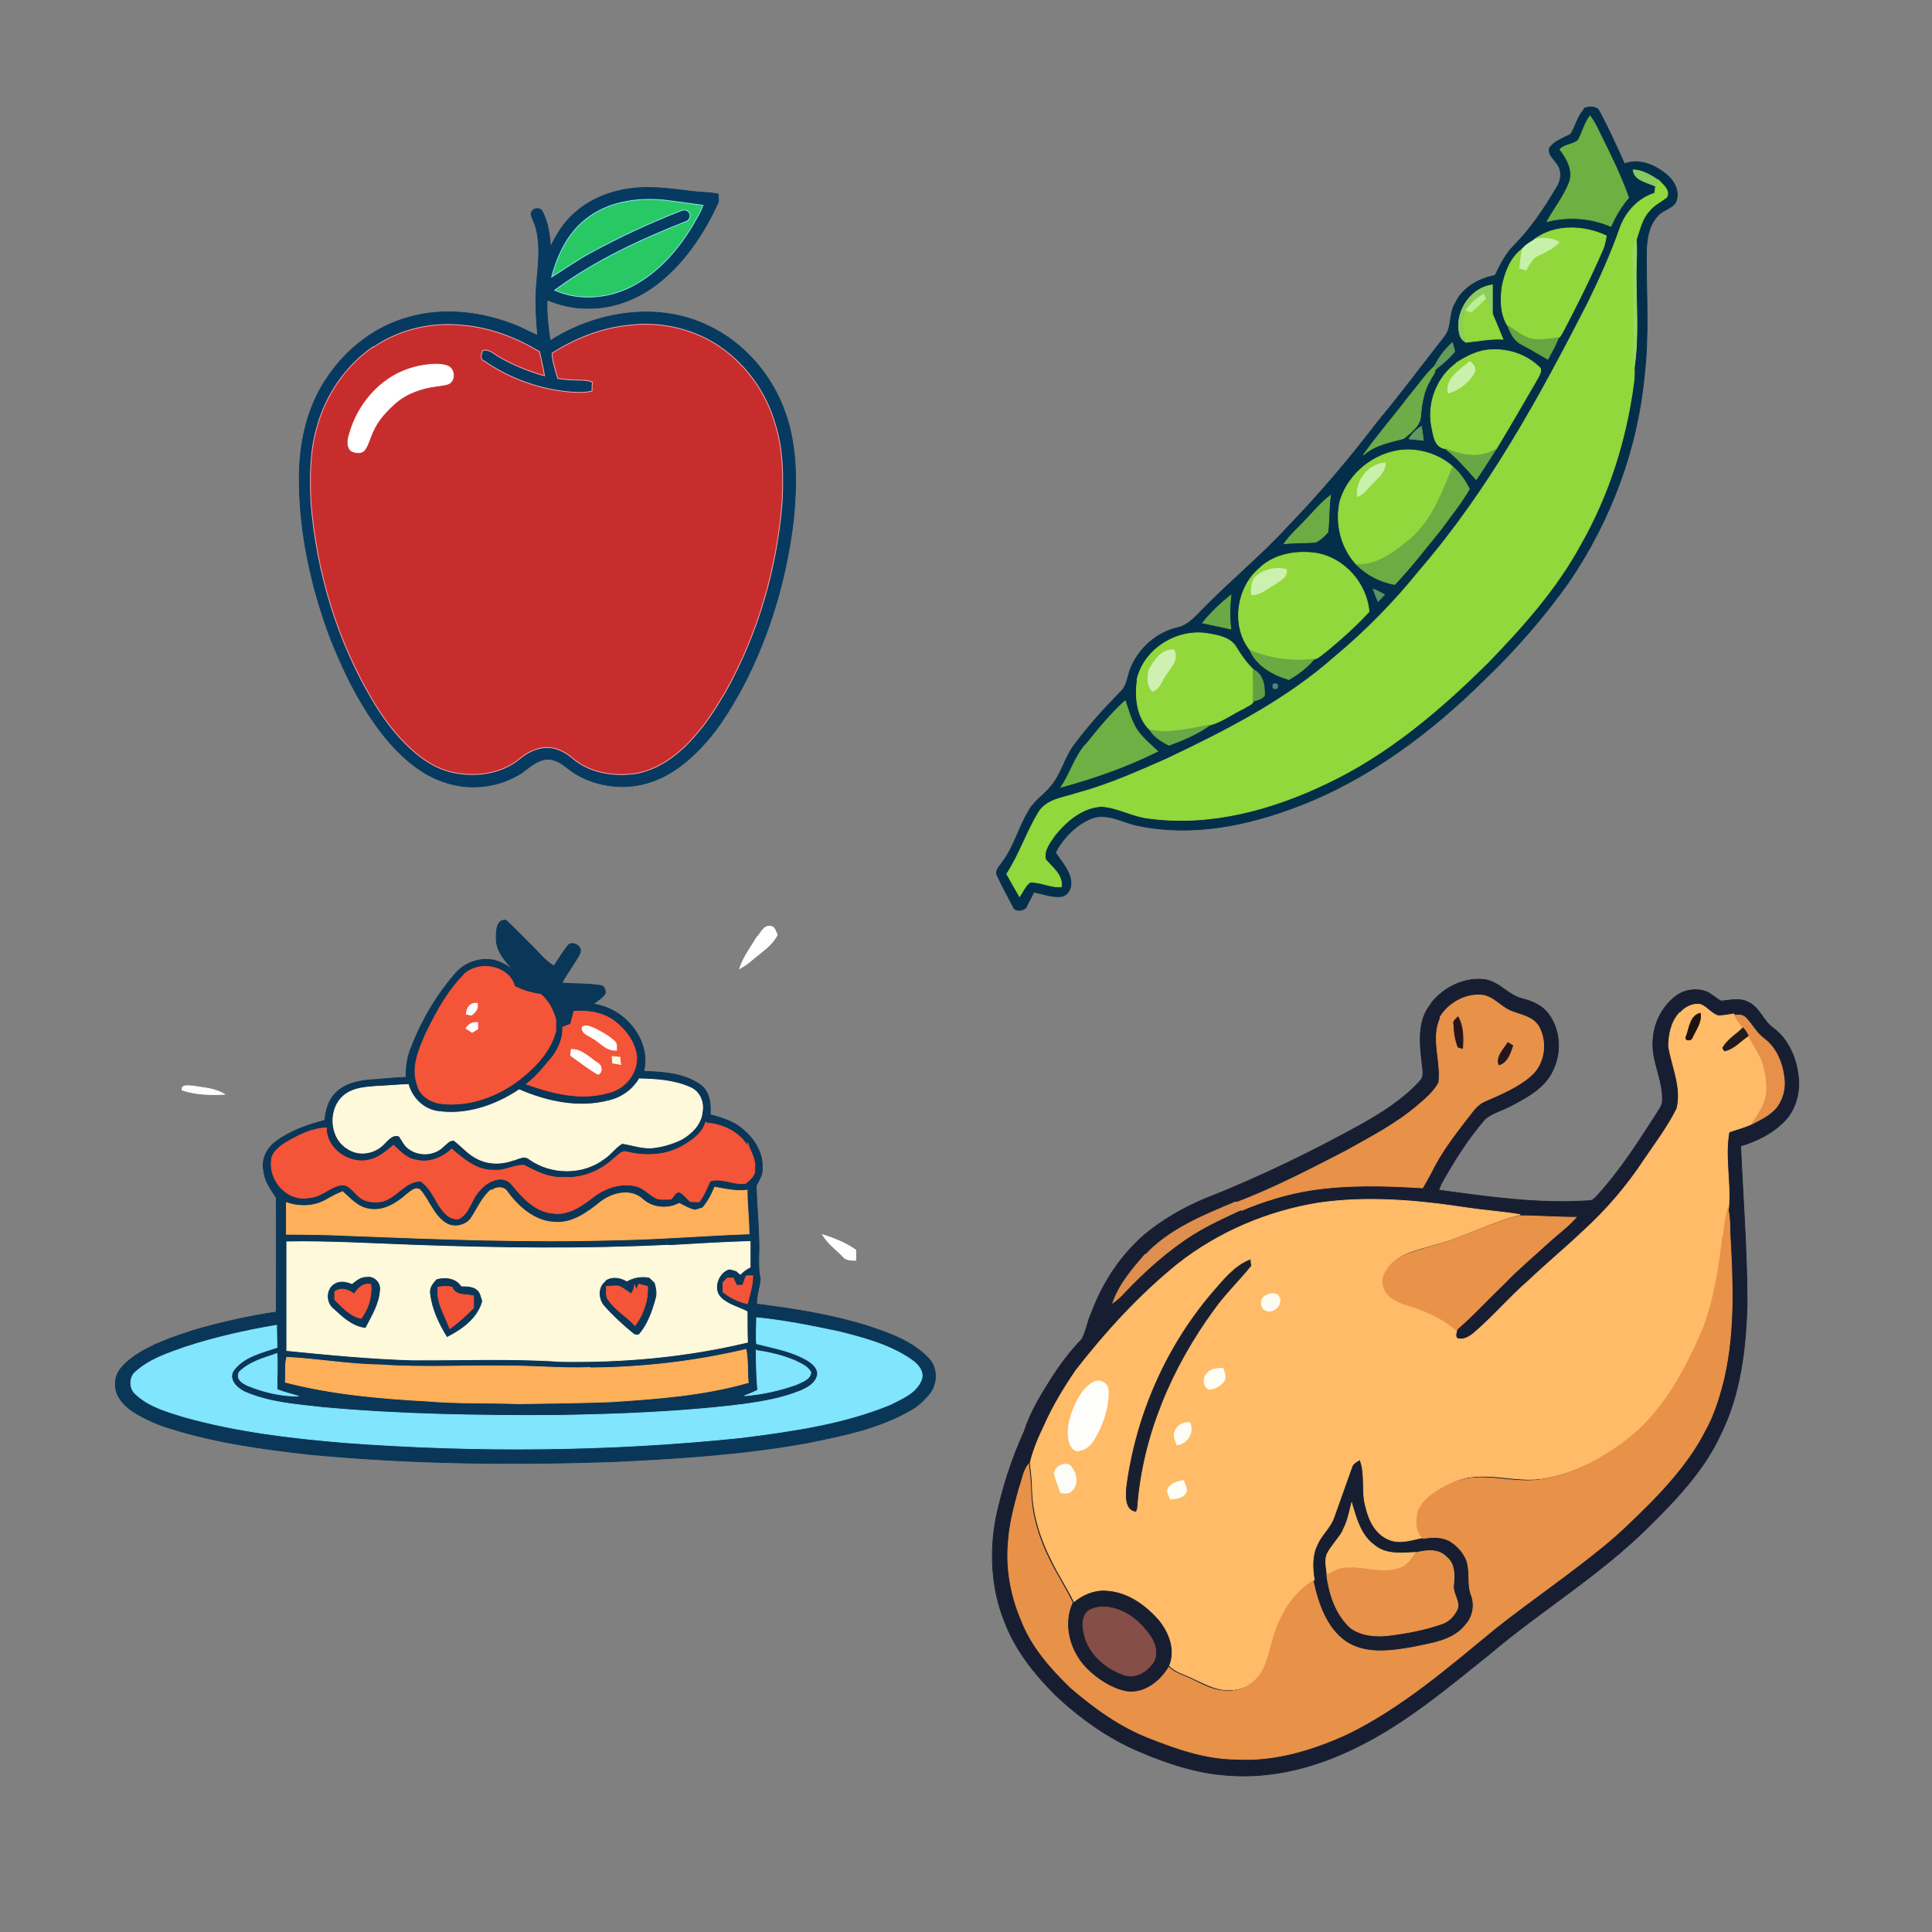<?xml version="1.0" encoding="UTF-8"?>
<svg id="Layer_1" xmlns="http://www.w3.org/2000/svg" version="1.1" viewBox="0 0 512 512">
  <rect x="0" y="0" width="512" height="512" fill="#808080" stroke="none"/>
  <!-- Generator: Adobe Illustrator 29.4.0, SVG Export Plug-In . SVG Version: 2.1.0 Build 152)  -->
  <defs>
    <style>
      .st0 {
        fill: #5b9366;
        stroke: #5b9366;
      }

      .st0, .st1, .st2, .st3, .st4, .st5, .st6, .st7, .st8, .st9, .st10, .st11, .st12, .st13, .st14, .st15, .st16, .st17, .st18, .st19, .st20, .st21, .st22, .st23, .st24, .st25, .st26, .st27, .st28, .st29, .st30, .st31, .st32, .st33, .st34, .st35, .st36, .st37, .st38, .st39, .st40, .st41, .st42, .st43, .st44, .st45, .st46, .st47, .st48, .st49, .st50, .st51, .st52, .st53, .st54, .st55, .st56, .st57 {
        stroke-width: .2px;
      }

      .st1 {
        fill: #261519;
        stroke: #261519;
      }

      .st2 {
        fill: #81e5fe;
        stroke: #81e5fe;
      }

      .st3 {
        fill: #68a846;
        stroke: #68a846;
      }

      .st4 {
        fill: #fef9db;
        stroke: #fef9db;
      }

      .st5 {
        fill: #99d860;
        stroke: #99d860;
      }

      .st6 {
        fill: #6eb044;
        stroke: #6eb044;
      }

      .st7 {
        fill: #6dac43;
        stroke: #6dac43;
      }

      .st8 {
        fill: #df8f4d;
        stroke: #df8f4d;
      }

      .st9 {
        fill: #6dac44;
        stroke: #6dac44;
      }

      .st10 {
        fill: #f45438;
        stroke: #f45438;
      }

      .st11 {
        fill: #92d83c;
        stroke: #92d83c;
      }

      .st12 {
        fill: #feaf5a;
        stroke: #feaf5a;
      }

      .st13 {
        fill: #ccf0ad;
        stroke: #ccf0ad;
      }

      .st14 {
        fill: #63a140;
        stroke: #63a140;
      }

      .st15 {
        fill: #c7f0ab;
        stroke: #c7f0ab;
      }

      .st16 {
        fill: #fff;
        stroke: #fff;
      }

      .st17 {
        fill: #6aaa41;
        stroke: #6aaa41;
      }

      .st18 {
        fill: #fefef3;
        stroke: #fefef3;
      }

      .st19 {
        fill: #fefefc;
        stroke: #fefefc;
      }

      .st20 {
        fill: #23171b;
        stroke: #23171b;
      }

      .st21 {
        fill: #c82d2d;
        stroke: #fdaeb3;
      }

      .st22 {
        fill: #62995c;
        stroke: #62995c;
      }

      .st23 {
        fill: #042f4a;
        stroke: #042f4a;
      }

      .st24 {
        fill: #e79149;
        stroke: #e79149;
      }

      .st25 {
        fill: #171e31;
        stroke: #171e31;
      }

      .st26 {
        fill: #fdba66;
        stroke: #fdba66;
      }

      .st27 {
        fill: #221a1d;
        stroke: #221a1d;
      }

      .st28 {
        fill: #063a60;
        stroke: #063a60;
      }

      .st29 {
        fill: #1c130c;
        stroke: #1c130c;
      }

      .st30 {
        fill: #28c865;
        stroke: #91e9fe;
      }

      .st31 {
        fill: #cef1b2;
        stroke: #cef1b2;
      }

      .st32 {
        fill: #0a3657;
        stroke: #0a3657;
      }

      .st33 {
        fill: #6ba947;
        stroke: #6ba947;
      }

      .st34 {
        fill: #6dac46;
        stroke: #6dac46;
      }

      .st35 {
        fill: #8ecc5d;
        stroke: #8ecc5d;
      }

      .st36 {
        fill: #629b5b;
        stroke: #629b5b;
      }

      .st37 {
        fill: #171e2f;
        stroke: #171e2f;
      }

      .st38 {
        fill: #e89249;
        stroke: #e89249;
      }

      .st39 {
        fill: #548278;
        stroke: #548278;
      }

      .st40 {
        fill: #92d73c;
        stroke: #92d73c;
      }

      .st41 {
        fill: #fdfcf2;
        stroke: #fdfcf2;
      }

      .st42 {
        fill: #e6904a;
        stroke: #e6904a;
      }

      .st43 {
        fill: #c9f1ad;
        stroke: #c9f1ad;
      }

      .st44 {
        fill: #fdfef6;
        stroke: #fdfef6;
      }

      .st45 {
        fill: #68a442;
        stroke: #68a442;
      }

      .st46 {
        fill: #68a844;
        stroke: #68a844;
      }

      .st47 {
        fill: #bbef93;
        stroke: #bbef93;
      }

      .st48 {
        fill: #92d73e;
        stroke: #92d73e;
      }

      .st49 {
        fill: #6fb043;
        stroke: #6fb043;
      }

      .st50 {
        fill: #fdfdf7;
        stroke: #fdfdf7;
      }

      .st51 {
        fill: #e9934a;
        stroke: #e9934a;
      }

      .st52 {
        fill: #caf1ac;
        stroke: #caf1ac;
      }

      .st53 {
        fill: #fefdf5;
        stroke: #fefdf5;
      }

      .st54 {
        fill: #181f2f;
        stroke: #181f2f;
      }

      .st55 {
        fill: #89cb60;
        stroke: #89cb60;
      }

      .st56 {
        fill: #854e47;
        stroke: #854e47;
      }

      .st57 {
        fill: #ffbb67;
        stroke: #ffbb67;
      }
    </style>
  </defs>
  <g>
    <path class="st28" d="M151.9,56.8c5.4-5.1,13.1-7.3,20.4-7.1,4.8,0,9.6,1,14.4,1.3,1.2,0,2.4.2,3.6.4,0,.8.3,1.6,0,2.3-3.4,7.5-8,14.5-14.1,19.9-5.7,5.1-13.2,8.4-20.9,8.1-3.6,0-7-.9-10.3-2.2-.2,3.6.3,7.2.8,10.8,8-5.1,17.5-7.9,27-7.6,5,.2,10,1.3,14.6,3.5,9.8,4.5,17.4,13.4,20.8,23.5,3.1,8.9,3,18.6,2.1,27.9-1.8,15.4-6.2,30.5-13.4,44.3-3.5,6.5-7.4,12.8-12.8,17.9-3.4,3.3-7.4,6.1-11.9,7.5-6.3,2.1-13.5,1.3-19.3-2-2.5-1.4-4.5-4-7.6-4.1-2.8,0-4.9,2.1-7,3.6-5.9,3.8-13.4,4.8-20.1,2.6-6-1.8-10.9-6-15-10.6-6.9-8.1-11.7-17.7-15.6-27.5-5-13.3-8.2-27.5-8.3-41.8-.1-9.8,2-19.9,7.8-28,5.1-7.4,12.7-13.2,21.5-15.5,9.3-2.6,19.4-1.3,28.3,2.3,1.9.8,3.7,1.8,5.6,2.6-.4-4-.6-8.1-.4-12.2.3-5.2,1.3-10.4.1-15.6-.2-1.4-1-2.7-1.4-4-.3-1,.7-2,1.8-1.8.8,0,1.1.7,1.4,1.3,1.3,2.7,1.7,5.8,1.9,8.8,1.6-3.3,3.5-6.4,6.2-8.8Z"/>
    <path class="st30" d="M156.3,57.3c5.9-4.1,13.4-5,20.4-4.2,3.2.4,6.4.9,9.6,1.3-.7,2-1.9,3.8-2.9,5.6-3.7,6.1-8.5,11.6-14.7,15.2-6.5,3.8-14.8,4.8-21.7,1.7,10.6-7.8,22.6-13.4,34.8-18.2,1.1-.4,1.5-2,.5-2.7-.6-.6-1.5-.3-2.2,0-8.2,3.2-16.1,6.9-23.8,11.1-3.5,1.9-6.7,4.2-10.1,6.3,1.6-6.2,4.7-12.4,10-16Z"/>
    <path class="st21" d="M99,92c6.8-4.7,15.4-6.7,23.6-5.8,7.3.6,14.2,3.3,20.4,7,.4,2.1,1,4.2,1.3,6.4-4.2-1.2-8.2-2.8-12-5-1.4-.8-2.7-2.2-4.4-1.7-.3.9-.8,2.2.3,2.7,7.2,5,15.9,8,24.7,8.4,1.4,0,2.7,0,4-.4,0-.8,0-1.6.1-2.3-1.4-.7-3-.5-4.6-.6-1.5,0-3.1-.2-4.6-.4-.6-2.2-1.4-4.4-1.5-6.7,6.1-3.9,13.1-6.7,20.4-7.4,7.8-1,16,.7,22.7,4.8,7.8,4.8,13.6,12.7,16.1,21.6,2,6.5,2.1,13.3,1.8,20-1.3,17.6-6.3,35-14.9,50.5-2.4,4-4.8,8-7.9,11.5-4.1,4.9-9.5,9.2-16,10.4-5.8.8-12.2-.1-16.8-4.1-1.9-1.6-4.2-2.8-6.7-2.8-2.7,0-5.3,1.3-7.3,3-4.8,4-11.7,4.9-17.7,3.6-4.6-1-8.5-3.7-11.8-6.9-3.5-3.3-6.4-7.2-8.9-11.3-9.8-16.1-15.4-34.7-16.9-53.4-.3-6.7-.3-13.4,1.6-19.9,2.3-8.5,7.6-16.3,14.9-21.3Z"/>
    <path class="st16" d="M112.3,96.8c2-.3,4.2-.5,6.1.1,2,.6,2.4,3.6.7,4.7-1,.5-2.1.5-3.2.7-4,.5-8,1.8-11.1,4.5-2.4,2.1-4.7,4.6-6,7.6-.7,1.5-1.1,3.2-2,4.6-.7,1.3-2.6,1.1-3.7.5-1.2-1-1-2.8-.6-4.1,1.8-6.8,6.3-12.9,12.5-16.2,2.3-1.2,4.7-2,7.3-2.4Z"/>
  </g>
  <g>
    <path class="st23" d="M419.8,28.7c1.3-.5,3.4-.7,4.1.9,2.4,4.5,4.5,9.1,6.6,13.8,3.9-1.5,8.1.3,11.2,2.9,1.8,1.5,3.2,3.9,2.7,6.3-.4,2.6-3.6,2.8-5.1,4.6-2.7,2.9-3,7.1-3,10.8,0,10.4.7,20.8-.5,31.2-1.8,19.7-8.9,38.7-20,55-6.5,9.2-14,17.8-22.1,25.6-14.4,14.3-31,26.8-50.1,34-13.1,5-27.5,7.9-41.5,5.1-4.3-.7-8.5-3.7-12.9-2-4.1,1.7-7.4,5.1-9.5,9,1.5,2.4,3.8,4.7,4.1,7.7.2,1.8-.8,3.8-2.7,4-2.4.2-4.8-.7-7.1-1.2-.7,1.4-1.4,2.7-2.1,4.1-.7.9-2.8,1.1-3.3,0-1.4-2.8-3-5.5-4.3-8.4-.7-1.4.6-2.5,1.3-3.6,3.1-4,4.3-9.1,6.9-13.4,1.4-2.8,4.2-4.4,6-6.7,2.9-3.4,3.7-7.9,6.5-11.4,3.6-4.8,7.7-9.3,11.9-13.6,1.9-1.7,1.9-4.5,2.9-6.7,2.2-5,6.7-9,12-10.3,3.3-.6,5.4-3.5,7.7-5.7,7.1-7.2,14.9-13.6,21.7-21,8.5-8.8,16.4-18.1,23.8-27.8,6.1-7.3,11.8-15,17.7-22.5,2.2-2.5,1.2-6.3,3-9.1,1.9-4.1,6.2-6.5,10.5-7.3,1.4-2.8,2.7-5.6,4.9-7.8,4.5-4.5,8.1-9.9,11.3-15.3,1.3-1.9,1.7-4.5.3-6.4-.8-1.3-2.7-2.6-2-4.4,1.4-1.8,3.6-2.5,5.5-3.5,1.4-2.1,1.8-4.7,3.6-6.6Z"/>
    <path class="st49" d="M421.4,30.8c1.4,1.8,2.2,3.8,3.2,5.8,2.6,5.2,5.1,10.4,7,15.8-2,2.3-3.5,4.9-4.7,7.6-5.3-2.3-11.3-2.7-16.9-1.3,1.9-3.5,4.5-6.7,5.9-10.4,1.1-3.2-.6-6.2-2.5-8.7,1.3-1.4,3.4-1.2,4.8-2.4,1.2-2.1,1.7-4.6,3.2-6.5Z"/>
    <path class="st55" d="M432.8,45c2.5.1,4.7,1.4,6.7,2.8-.2.5-.3,1.1-.5,1.7-2.2-1.2-5.8-1.5-6.2-4.4Z"/>
    <path class="st40" d="M439,49.4c.1-.6.3-1.1.5-1.7,1.1,1.2,3.2,2.7,2.2,4.6-1.6,1.2-3.5,2.1-4.7,3.7-1.9,2-2.4,4.8-3.3,7.3-.7,1.6-1,3.4-1,5.2.1,7.4.4,14.9.1,22.3,0,2.2,0,4.5.3,6.7.1,1.4,0,2.9-.2,4.3-2,14.9-6.6,29.5-14.1,42.6-6.3,11.6-15.2,21.6-24.4,31.1-12.6,12.5-26.4,24.3-42.6,32-14.5,7-30.8,11.5-47,9.4-4.5-.4-8.4-2.9-12.9-3.2-5.1.3-9.2,3.8-12.3,7.6-1.3,1.9-3.1,4-2.5,6.5,1.8,2.1,4.5,4,4.2,7.2-2.8.3-5.4-1.3-8.3-1.2-1.3.9-1.9,2.5-2.8,3.8-1.2-2-2.3-4-3.4-6,3.4-5.2,5.3-11.2,8.5-16.4,2.2-3.5,6.7-3.8,10.2-5,8.1-2.2,15.8-5.6,23.5-9,15.8-7.5,31.6-15.5,44.8-27.2,8.2-6.8,15.7-14.5,22.4-22.8,18.3-21.2,31.8-45.9,44.5-70.7,3.2-6.5,6.2-13.2,8.6-20,1.5-4.3,4.8-7.9,9.2-9.3,0-.4.2-1.1.2-1.5Z"/>
    <path class="st40" d="M406.7,63.4c5.4-4,13-3.7,19-.9-.2,1.1-.4,2.2-.8,3.3-3.2,7.4-6.8,14.7-10.6,21.9-.4.7-.7,1.4-1.3,1.9-2.4.4-4.9.8-7.4.3-2.2-.7-4.1-2.2-6-3.5-2-3.1-2-7-1.5-10.6.8-3.7,2.2-7.5,5.3-9.8-.3,1.7-.5,3.4-.7,5.1.6.1,1.2.3,1.7.5.9-1.5,1.6-3.2,3.3-3.9,2-.9,4.1-1.8,5.5-3.6-2-1-4.3-1.2-6.5-.7Z"/>
    <path class="st15" d="M406.7,63.4c2.2-.5,4.5-.3,6.5.7-1.4,1.7-3.5,2.6-5.5,3.6-1.7.7-2.4,2.4-3.3,3.9-.6-.2-1.1-.4-1.7-.5.2-1.7.4-3.4.7-5.1.9-1.1,2.1-1.8,3.3-2.5Z"/>
    <path class="st5" d="M432.6,68.5c0-1.8.2-3.5,1-5.2.3,3.2,0,6.4,0,9.6,0,8.2.7,16.4-.5,24.5-.3-2.2-.4-4.4-.3-6.7.2-7.4,0-14.9-.1-22.3Z"/>
    <path class="st35" d="M386.6,85c.6-4.6,4.2-8.9,8.9-9.5,0,2.6,0,5.3,0,7.9-.6-1.4-1.2-2.8-1.8-4.1-.1-.3-.4-1-.6-1.3-2,1-3.8,2.4-4.8,4.4-1.4,2.6-.6,5.6.2,8.3-2.1-1-2-3.7-1.9-5.7Z"/>
    <path class="st47" d="M388.4,82.4c1.1-2,2.9-3.4,4.8-4.4.1.3.4,1,.6,1.3-1.2,1.3-2.5,2.5-3.8,3.6-.4-.1-1.2-.4-1.6-.5Z"/>
    <path class="st48" d="M390,82.9c1.3-1.2,2.6-2.4,3.8-3.6.6,1.4,1.2,2.8,1.8,4.1.9,2.1,1.8,4.3,2.7,6.5-3.3-.2-6.5.5-9.7.8-.8-2.7-1.6-5.6-.2-8.3.4.1,1.2.4,1.6.5Z"/>
    <path class="st45" d="M399.6,86.3c1.9,1.3,3.8,2.8,6,3.5,2.4.5,4.9,0,7.4-.3-.7,2-1.8,3.8-2.8,5.7-2.4-1.3-4.7-2.8-7.1-4-1.9-1-2.8-3-3.5-4.8Z"/>
    <path class="st36" d="M380.2,97c1.1-2.3,2.8-4.5,4.7-6.2.2.8.5,1.6.6,2.4-1.5,1.8-3.3,3.3-5.2,4.8,0-.2-.1-.7-.1-1Z"/>
    <path class="st40" d="M385.9,96.2c2.8-1.8,5.9-3.4,9.2-3.5,4.6-.3,9.4,1.3,12.7,4.5,1.1.7.2,2-.2,2.9-3.7,6.3-7.3,12.7-11.1,18.9-4.2,2.7-9.3,1.7-13.5-.1-2.9-.4-3.1-3.6-3.6-5.9-1.2-6.2,1.4-13,6.5-16.7Z"/>
    <path class="st52" d="M383.8,104.2c-.9-4,3.3-6.2,5.7-8.4,1,.7,1.9,1.9,1.1,3.1-1.5,2.5-4,4.5-6.8,5.3Z"/>
    <path class="st34" d="M373.6,104.8c2.2-2.6,4.1-5.5,6.6-7.8,0,.2.1.7.1,1,0,1-.9,1.9-1.3,2.8-1.7,2.8-2.2,6-2.5,9.2,0,2.8-2.6,4.6-4.5,6.2-3.7,1-7.7,1.7-10.7,4.4,3.8-5.4,8.2-10.4,12.2-15.7Z"/>
    <path class="st22" d="M373.4,116.3c.8-1.4,2-2.5,3.3-3.3.2,1.2.4,2.5.5,3.7-1.3-.1-2.6-.3-3.9-.4Z"/>
    <path class="st46" d="M383,118.9c4.3,1.8,9.4,2.8,13.5.1-1.8,2.7-3.5,5.5-5.3,8.1-2.6-2.9-5.1-5.9-8.2-8.2Z"/>
    <path class="st40" d="M355.1,132.9c2.4-8.3,11.1-14.5,19.8-13.6,3.7.4,7.4,1.9,10.2,4.5-2.8,6.9-5.5,14.3-11.4,19.3-4.1,3.2-8.5,6.9-14.1,6.6-4.2-4.4-5.8-10.9-4.5-16.8Z"/>
    <path class="st43" d="M359.7,131.6c-.4-4.3,3-8.7,7.4-8.9,0,2.4-1.9,3.9-3.4,5.4-1.3,1.2-2.2,2.9-4,3.5Z"/>
    <path class="st7" d="M385,123.7c1.9,1.6,3.3,3.7,4.4,5.9-2.2,3.8-5,7.2-7.6,10.8-4,4.9-7.8,9.9-12.2,14.5-3.8-.7-7.4-2.5-10.1-5.3,5.5.3,10-3.3,14.1-6.6,5.9-5,8.6-12.4,11.4-19.3Z"/>
    <path class="st9" d="M346.3,137.5c2-2.1,3.9-4.4,6.3-6.2-.5,3.2-.3,6.5-.7,9.7-.9,1.1-2,2.1-3.3,2.7-2.8.2-5.6.1-8.3.4,1.7-2.5,4-4.4,6-6.6Z"/>
    <path class="st11" d="M334.2,150.2c3.9-3.4,9.4-4.3,14.5-3.6,7.5,1.2,13.5,8,14.1,15.5-3.5,3.8-7.3,7.2-11.3,10.5-1.1.8-2,1.8-3.3,2.1-5.7.6-11.5,0-16.8-2.3-5.3-6.4-3.7-17.2,2.9-22.2Z"/>
    <path class="st13" d="M332.9,152.7c2.2-1.8,5.2-2.5,8-1.8.4,2.1-1.8,3-3.2,4-1.9,1.1-3.7,2.8-6.1,2.7,0-1.7,0-3.7,1.3-4.9Z"/>
    <path class="st0" d="M363.9,156.1c1,.4,2,.9,3,1.5-.6.6-1.1,1.2-1.7,1.8-.5-1.1-.9-2.2-1.3-3.3Z"/>
    <path class="st33" d="M318.7,165.1c2.2-2.8,4.8-5.2,7.5-7.4-.3,3-.4,6,0,9-2.5-.5-4.9-1.1-7.4-1.6Z"/>
    <path class="st40" d="M301.3,180.2c1.8-8.2,10.6-13.6,18.7-12.3,2.8.5,6.2,1,7.7,3.8,1.3,2.1,2.7,4.1,4.5,5.8,0,2.8,0,5.5,0,8.3-.4,1-1.7,1.3-2.5,1.9-3,1.4-5.7,3.5-8.9,4.4-5.3,1-10.6,2.4-16,1.4-3.5-3.3-4.1-8.7-3.4-13.3Z"/>
    <path class="st31" d="M304.6,177.3c1.4-2.4,3.3-5.3,6.5-5.1,1.3,2.4-.7,4.5-2,6.4-1.2,1.6-1.6,3.9-3.7,4.6-1.5-1.6-1.4-4-.8-5.9Z"/>
    <path class="st17" d="M331.4,172.4c5.3,2.2,11.1,3,16.8,2.3-1.8,2.2-4.1,3.9-6.6,5.4-4.1-1.2-8.5-3.6-10.3-7.7Z"/>
    <path class="st14" d="M332.2,177.5c2.5,1.2,3,4.2,2.9,6.8-.7,1-1.9,1.2-3,1.5.1-2.8,0-5.5,0-8.3Z"/>
    <path class="st39" d="M337.4,181.3c1-.3,1.4,0,1.1,1.1-1,.3-1.4,0-1.1-1.1Z"/>
    <path class="st6" d="M287.7,197.4c3.3-4.1,6.6-8.2,10.5-11.7.9,2.6,1.6,5.4,3.1,7.7,1.5,2.2,3.6,3.9,5.5,5.7-8.2,4.1-16.8,7.1-25.6,9.5,2.4-3.6,3.6-7.9,6.4-11.2Z"/>
    <path class="st3" d="M304.7,193.5c5.4,1,10.7-.4,16-1.4-3.3,2.4-7.1,4-10.9,5.4-2-1-3.9-2.2-5.1-4.1Z"/>
  </g>
  <g>
    <path class="st32" d="M131.5,248.3c0-1.8.2-4.8,2.6-4.4,2.1,1.9,4.1,4,6.1,6,2.2,2,4,4.6,6.6,6.1,1.2-1.8,2.3-3.6,3.6-5.3,1.1-1.6,4.1,0,3.3,1.9-1.4,2.8-3.4,5.2-4.8,7.9,3.4.3,6.9.1,10.4.7.9.2,1.2,1.2,1.1,2.1-.8,1.2-2.1,1.9-3.2,2.8,8.2,1,15.4,9.4,13.4,17.8,5.1.2,10.7.5,15,3.6,2.5,1.8,2.8,5.1,2.6,7.9,2.4.6,4.8,1.4,6.9,2.6,3.8,2.5,7.1,6.6,6.9,11.4.2,1.8-.8,3.3-1.6,4.8.1,4.7.6,9.5.7,14.2.2,3.6-.4,7.1.4,10.7-.3,2.2-1,4.3-1,6.5,9.6,1.2,19.2,2.7,28.5,5.5,6.1,2,12.6,4.1,17.1,8.9,2.5,2.6,2.3,7,0,9.6-1.4,1.6-2.9,3.1-4.8,4.1-8.4,4.9-18.1,6.8-27.5,8.7-16.6,3-33.5,4.1-50.3,4.9-27.3,1-54.6.7-81.8-1.9-12.3-1.4-24.6-3.1-36.4-6.8-3.7-1.1-7.3-2.7-10.6-4.9-2.3-1.7-4.4-4.2-4.1-7.3,0-3,2.5-5.1,4.7-6.8,4.7-3.3,10.3-5.2,15.8-7,7.2-2.1,14.6-3.8,22.1-4.9,0-10.1.1-20.2,0-30.3-1.4-2.2-3.1-4.4-3.3-7.1-.7-2.9.8-6,3.1-7.7,3.9-2.9,8.4-4.5,13.1-5.7.2-2.7,1-5.4,2.9-7.3,2.3-2.3,5.6-3.1,8.8-3.4,3.3-.2,6.5-.6,9.8-.7,0-2.6.3-5.3,1.3-7.7,2.7-7.1,6.6-13.8,11.6-19.6,2.5-3.1,6.8-4.6,10.6-3.7,1.9.5,3.7,1.6,5.2,2.8-2.3-2.4-4.8-5.1-4.8-8.6Z"/>
    <path class="st16" d="M200.8,248.2c.9-1.1,1.7-3.1,3.5-2.7,1.1.1,1.2,1.4,1.7,2.2-1.4,2.9-4.3,4.6-6.7,6.7-1,.9-2.1,1.6-3.3,2.3,1-3.1,3-5.7,4.7-8.5Z"/>
    <path class="st10" d="M122.8,258.4c3.9-4,12.1-2.6,13.6,3,2.2,1.1,4.5,1.8,6.9,2.1,2,1.7,3.3,4.1,4,6.7,0,1,0,2,0,3-1.3,5.1-5,9.2-9,12.4-6.1,4.9-14,7.9-21.9,6.8-2.6-.5-5.2-2.2-5.8-4.9-1.7-4.6.4-9.4,2.3-13.7,2.7-5.5,5.6-11,10-15.4Z"/>
    <path class="st16" d="M123.6,268.7c0-1.7,1.2-3.1,2.9-2.8.3,1.4-.5,2.3-1.5,3.1-.4,0-1.1-.2-1.4-.2Z"/>
    <path class="st10" d="M152.1,268c4.2-.3,8.8.5,11.9,3.6,2.4,2.1,4.2,4.9,4.7,8,.5,4.6-3,9-7.5,10-7.2,2.1-14.8.2-21.7-2.3,2.8-2.1,4.9-4.9,7.1-7.5,1.5-2.2,2.7-4.8,2.5-7.6.7-.3,1.4-.5,2.1-.8.3-1.1.6-2.3.9-3.4Z"/>
    <path class="st16" d="M123.5,272.5c.7-1.1,1.8-1.7,3.1-1.5,0,.6,0,1.1,0,1.7-.5.3-1,.6-1.5.9-.5-.4-1-.7-1.5-1Z"/>
    <path class="st16" d="M154.3,272.2c1.1-.8,2.3,0,3.4.4,1.9,1,3.8,2,5.3,3.5.6.6.3,1.5.4,2.2-2.7.3-4.3-2.1-6.4-3.2-1.1-.8-3-1.2-2.7-3Z"/>
    <path class="st16" d="M151.5,278.1c2.8,0,4.8,2.3,7,3.7,1.1.6,1.2,2.6-.1,2.9-2.5-1.5-4.8-3.3-7.2-5,0-.4.2-1.2.2-1.6Z"/>
    <path class="st4" d="M162.2,280c.7,0,1.4.1,2.1.2,0,.6.1,1.2.2,1.9-.7-.1-1.4-.3-2.2-.4,0-.5,0-1.1-.1-1.6Z"/>
    <path class="st4" d="M169.4,285.9c4.6.1,9.3.4,13.5,2.3,2.5,1,3.7,3.9,3.2,6.5-.3,3.3-2.9,5.8-5.6,7.3-2.5,1.2-5.3,2-8,2.2-2.6.1-5.1-.8-7.6-1.2-1.8,1-3,2.9-4.7,4-5.7,4.4-14.1,4.3-19.9.2-1.4-1.2-3,0-4.4.3-3.1,1.1-6.7,1.1-9.7-.6-2.3-1.2-3.9-3.2-5.9-4.7-1.3-.1-2,1-2.9,1.7-2.4,2.4-6.6,2.5-9.2.4-1.1-.8-1.6-2.1-2.4-3.2-1.9-.7-3.1,1.2-4.3,2.3-2.5,2.4-6.5,3-9.4,1-5-3-5.2-11.2-.4-14.5,2.3-1.6,5.3-1.8,8-2,2.8-.1,5.6-.4,8.5-.5,1,3.5,3.9,6.5,7.6,7.1,7.7,1.2,15.5-1.5,21.8-5.7,7.4,3.2,15.8,5,23.8,2.9,3.4-.8,6.3-2.9,8.1-5.9Z"/>
    <path class="st16" d="M48.3,288.9c-.4-1.6,1.8-1.1,2.8-1.1,2.8.5,5.9.6,8.4,2.2-3.7.2-7.6.1-11.2-1.1Z"/>
    <path class="st10" d="M187.3,297.6c4.2.3,8.6,2.4,10.8,6.1,0-.2,0-.7,0-.9.7,2.3,2.3,4.4,1.9,7,.3,1.7-1.3,2.8-2.4,3.8-3.2.5-6.3-1.6-9.4-.6-.9,1.9-1.6,3.8-2.9,5.5-.8,0-1.6,0-2.4-.1-.9-.8-1.6-1.8-2.7-2.4-1.2-.4-1.6,1.2-2.4,1.8-1.3,0-2.6.2-3.8-.2-1.9-.9-3.2-2.6-5.2-3.2-4.2-1.1-8.5.4-11.8,3-3,2.3-6.6,4.8-10.6,4.1-4.6-.4-7.9-4.1-10.7-7.5-2.3-3-6.6-1-8.5,1.4-2.3,2.2-2.6,6-5.6,7.6-2.5.4-4.2-1.9-5.4-3.7-1.3-2.3-2.5-4.7-4.7-6.3-4.2,0-6.4,4.5-10.3,5.4-2.2.4-4.7.1-6.3-1.5-1.4-1.2-2.6-3.3-4.8-2.8-2.9.6-5.1,3.2-8.2,3.3-5.4,1.1-10.4-4.1-10-9.4-.1-2.5,2.1-4.1,4-5.3,3.3-1.9,6.8-3.7,10.6-3.8-.1,5.7,6.4,10,11.7,8.4,2.4-.6,4.2-2.3,6.1-3.8,1.7,1.6,3.5,3.6,5.9,3.9,3.4.9,7-.5,9.5-2.9,3.2,2.7,6.7,5.8,11.2,5.6,2.8.3,5.3-1.4,8-1.3,3.2,1.7,6.6,3.4,10.3,3.2,4.9.4,9.8-1.6,13.4-4.9,1.1-.8,2.2-2.4,3.7-1.8,5,1.2,10.6.9,15.1-1.9,2.3-1.4,4.8-3.2,5.6-6Z"/>
    <path class="st12" d="M130.2,315.6c1.1-1.1,3.4-1.3,4.3.3,3,4.1,7.3,7.8,12.5,8,4.7.4,8.7-2.6,12.2-5.4,3.1-2.4,8.1-3.6,11.2-.6,2.6,2.3,6.6,2.6,9.6,1,1.4.7,2.7,1.5,4.2,1.8.7-.2,1.4-.4,2-.6,1.4-1.6,2.4-3.5,3.2-5.5,2.8.5,5.7,1.2,8.6.8,0,3.9.5,7.8.5,11.6-11.7.4-23.4,1.4-35.1,1.6-23.3.7-46.6-.2-69.8-1.1-5.9-.3-11.8-.4-17.7-.4,0-2.8,0-5.6,0-8.4,3.4,1.2,7.3,1.1,10.5-.7,1.4-.8,2.8-1.6,4.4-2.2,2.1,1.9,4.1,4.2,7,4.6,3.7.7,7.2-1.4,9.9-3.8,1-.7,2.3-2.2,3.6-1.3,2.4,2.7,3.5,6.6,6.6,8.7,2.2,1.6,5.7.9,7.1-1.4,1.6-2.5,2.8-5.3,5.1-7.3Z"/>
    <path class="st16" d="M218,327.2c3.1,1,6.2,2.2,8.8,4.1,0,.9,0,1.8,0,2.7-1.2,0-2.6,0-3.4-1-1.8-1.9-4.1-3.5-5.4-5.8Z"/>
    <path class="st4" d="M176.9,330.1c7.3-.4,14.6-.9,21.9-1.1,0,2.3,0,4.6,0,6.8-1,.5-1.8,1.1-2.6,1.9-.3-.2-.8-.7-1-.9-.7-.2-1.3-.4-2-.5-3,1-4.5,5.4-2.1,7.7,1.9,1.8,4.6,2.4,6.9,3.6,0,2.7,0,5.4.1,8.1-16.3,3.9-33,5.4-49.7,5.1-13-.9-26.1-.3-39.1-.4-11.1-.3-22.2-1.4-33.3-2.5,0-9.6,0-19.2,0-28.8,11.3-.2,22.6.5,33.8.9,22.4.8,44.8,1.1,67.2,0Z"/>
    <path class="st10" d="M197.9,338.1c.5,0,1.1,0,1.6,0,0,2.5-.8,4.9-1.4,7.4-2.4-.5-4.6-1.6-6.5-3.1,0-.8,0-1.6,0-2.5.4-.4.7-.8,1.1-1.2.5,0,1.1,0,1.6,0,.3.6.6,1.3.9,1.9.5,0,1,0,1.6,0,.3-.8.6-1.6.9-2.4Z"/>
    <path class="st32" d="M93.3,340.4c1.1-.9,2.4-2,4-1.9,1.9-.3,3.6,1.6,3.3,3.4-.2,3.6-2.2,6.8-3.8,9.9-3.4-.4-6-2.9-8.4-5.1-2-1.6-1.9-5.1.3-6.4,1.4-.9,3.2-.5,4.6.1Z"/>
    <path class="st32" d="M115.8,339.1c2.3-.6,5-.3,6.4,1.9,1.4,0,2.9,0,4,.8,1,.7,1.1,1.9,1.5,3-1.2,4.5-5.3,7.4-9.2,9.4-2.1-3.4-3.9-7.2-4.4-11.2-.3-1.6.6-2.8,1.7-3.9Z"/>
    <path class="st32" d="M160.6,339.4c1.7-1.1,3.9-.7,5.5.3,1.8-1,3.8-1.4,5.9-1,.5.4.9.9,1.4,1.3.4,1.4.7,2.9.2,4.3-.9,3.3-2.1,6.6-4.3,9.2-.6.2-1.1.1-1.5-.3-2.7-2.2-5.3-4.6-7.6-7.2-1.6-1.8-1.7-5.1.5-6.5Z"/>
    <path class="st10" d="M93.9,342.9c1-1.5,2.3-3,4.4-2.5.3,3.2-.7,6.5-2.6,9-2.9-.6-5-3-7-5v-2.1c1.7-1.2,3.7-.6,5.2.7Z"/>
    <path class="st10" d="M116,341.1c1.3-.2,2.6-.3,3.8,0,.9,2.4,3.6,1.8,5.7,2.3,0,1.1,0,2.1,0,3.2-2,2-4,3.9-6.3,5.5-1.3-3.6-3.7-7-3.1-11Z"/>
    <path class="st10" d="M160.9,340.9c1.1,0,2.2-.3,3.3,0,1.1.6,2.1,1.3,3.1,2,.5-.8.8-1.6.9-2.5,0,.5.2,1,.5,1.3.1-.3.4-1,.6-1.4.8.2,1.6.4,2.3.6.2,3.7-1.1,7.4-3.3,10.4-2.2-2.4-5.1-4-7-6.7-.9-1-.5-2.5-.6-3.7Z"/>
    <path class="st2" d="M200.5,349.2c7.3.7,14.6,2.2,21.8,3.7,6.7,1.7,13.6,3.5,19.3,7.5,1.8,1.2,3.6,3.4,2.4,5.7-1.5,3.2-5.1,4.6-8,6.1-12.6,5.2-26.3,7.1-39.7,8.8-34.8,3.6-70,3.9-104.9,1.3-14.3-1.2-28.7-2.9-42.6-6.8-4.5-1.4-9.3-2.7-12.8-6-1.8-1.5-1.8-4.6,0-6,3.7-3.3,8.5-4.9,13.1-6.5,7.9-2.6,16-4.4,24.2-5.8,0,2,.1,3.9.1,5.9-4.1,1.4-8.9,2.4-11.6,6.2-1.3,2.3.9,4.5,2.9,5.5,6.5,2.9,13.8,3.4,20.8,4.2,20.7,1.9,41.5,2.2,62.2,2.1,16.6-.3,33.2-.9,49.7-3,5-.7,10-1.6,14.7-3.5,1.9-.8,3.9-1.9,4.5-4,.4-1.7-1-3-2.3-3.9-4.2-2.6-9.1-3.4-13.8-4.6-.2-2.2,0-4.5,0-6.7Z"/>
    <path class="st12" d="M156.5,362.5c13.9-.1,27.7-1.7,41.2-4.9.6,2.9.3,5.9.6,8.8-11.8,3.4-24.2,4.3-36.5,5.1-8.1.3-16.2.4-24.3.5-8.1-.3-16.2,0-24.3-.7-12.6-.7-25.3-1.8-37.6-5,.2-2.2-.2-4.5.4-6.6,8.2.4,16.4,1.9,24.7,2,11.5.8,22.9.1,34.4.3,7.1,0,14.2.7,21.3.4Z"/>
    <path class="st2" d="M200.5,357.9c3.5.5,6.9,1.3,10.2,2.7,1.6.8,3.4,1.5,4.2,3.1-.2,1.9-2.4,2.5-3.8,3.2-4.4,1.6-9.1,2.6-13.8,3,1.2-.5,2.4-.9,3.5-1.5-.3-3.5-.4-7-.4-10.6Z"/>
    <path class="st2" d="M63.4,363.6c2.7-2.7,6.5-3.7,10-4.9.2,3.2,0,6.3,0,9.5,1.8.8,3.8,1.2,5.7,1.8-4.5,0-9-1-13.2-2.7-1.5-.6-3.5-1.8-2.5-3.7Z"/>
  </g>
  <g>
    <path class="st25" d="M379.4,265.7c3.3-4.1,8.8-6.8,14.1-6.1,3.9.6,6.3,4.3,10.1,5.1,2.7.7,5.3,1.9,6.9,4.2,3.1,4.3,3.3,10.3.9,15-2.1,4.4-6.6,6.8-10.7,9-2.3,1.3-5,1.9-7.1,3.6-4.6,5.3-8.3,11.2-11.7,17.3-.2.5-.4,1-.6,1.6,13.2,1.8,26.4,3.7,39.8,2.8,1.2,0,1.8-1,2.5-1.7,6-6.6,10.7-14.1,15.5-21.5.5-.8,1.1-1.7,1.4-2.6.6-5.9-3.1-11.3-2.4-17.1.3-4.7,2.8-9.2,6.7-11.8,2.2-1.3,5-1.6,7.4-.7,1.4.6,2.6,1.8,3.9,2.5,2.3-.2,4.8-.9,7,.2,3.2,1.3,4.1,5.1,6.9,7,3.6,2.7,5.7,7.1,6.4,11.5.8,4.2,0,8.8-2.7,12.2-3.2,3.8-7.8,6.1-12.4,7.5.6,13.9,1.7,27.8,1.7,41.7-.3,11.9-1.7,24.1-7.1,34.9-4.4,9.5-11.8,17.2-19.2,24.5-12.8,12.7-28.3,22-42,33.6-11.1,8.9-22.1,18.2-34.9,24.5-10.5,5.3-22.4,8.5-34.2,7.6-8.2-.5-16.1-3.1-23.6-6.3-8.3-3.5-15.7-8.8-22.3-15-5.6-5.6-10.7-12-13.5-19.5-3.5-8.7-4-18.5-2.2-27.7,1.7-7.8,4.1-15.4,7.4-22.6,1.6-5,4.3-9.5,7.1-13.9,2.4-3.8,5.1-7.4,8.2-10.6,1.2-2.2,1.5-4.8,2.6-7.1,2.9-7.8,7.6-15,13.9-20.5,4.9-4.1,10.5-7.3,16.3-9.7,14.2-5.6,28-12.3,41.4-19.7,5.5-3.1,11-6.6,15.3-11.3,1.5-1.4.7-3.6.6-5.3-.6-5.1-1.1-11,2.4-15.2Z"/>
    <path class="st24" d="M381.6,269.6c2.2-3.7,6.6-6.2,10.9-5.9,3.1.2,5.1,3.1,7.8,4.2,2.6,1.1,5.7,1.4,7.4,4,2.4,4.1,1.7,9.9-1.9,13.1-3.5,3.1-7.9,4.9-12.2,6.8-2.3.9-3.6,3.2-5.1,5-3.3,4.3-6.6,8.6-9,13.5-.8,1.5-1.6,3-2.5,4.5-9.9-.6-19.8-.9-29.6.6-6.3,1-12.5,2.9-18.4,5.4-.5-.7-.9-1.4-1.4-2.1,10-3.8,19.6-8.8,29.1-13.7,6.6-3.7,13.4-7.2,19.2-12.2,2-1.7,4.1-3.5,5.4-5.9.7-5.7-2.1-11.7.4-17.1Z"/>
    <path class="st1" d="M385.2,271.3c-.1-.8.7-1.3,1.2-1.8,1.4,2.5,1.4,5.5,1.2,8.3-.3,0-.9-.2-1.2-.3-.8-2-1.1-4.2-1.1-6.3Z"/>
    <path class="st20" d="M397.2,282.2c-.7-2.3,1.3-4.1,2.4-5.9.3.2,1,.6,1.3.8-.7,2-1.4,4.5-3.7,5.1Z"/>
    <path class="st57" d="M445.1,268.6c1.3-1.6,3.4-2.8,5.6-2.4,1.7.7,2.8,2.4,4.6,3,1.4,0,2.8-.3,4.2-.5l.2.3c.6,1.2,1.4,2.3,2.3,3.3-1.8,1.8-4.2,3.1-5.4,5.4.1.2.4.6.5.8,2.5-.5,4.2-2.7,6.3-4,1.3,2.7,3.3,5.1,4,8.1.6,2.5,1,5.1.7,7.7-.5,2.9-2.2,5.3-3.9,7.6-2,.9-4,1.4-6,2.1-1.2,6.7.5,13.4-.1,20.1-.6,2.4-1.1,4.9-1.2,7.4-.9,8.2-2.3,16.4-5.1,24.1-4.3,9.9-9.4,19.8-17.3,27.2-7.1,6.2-15.6,11.2-25,12.9-8,1.5-16.5-2.5-24.2,1-3.5,1.6-7.3,3.7-9,7.3-.7,2.4-.8,5.6,1.3,7.4-3.1.5-6.4,1.9-9.5.6-3.5-1.4-5.3-5-6.1-8.5-1.3-4.1,0-8.6-1.6-12.7-.8.5-1.9,1-2.2,2.1-1.6,4.4-3.1,8.8-4.7,13.2-.9,2.7-3.3,4.6-4.4,7.2-1.5,2.9-1.3,6.3-.8,9.4-5.8,3.4-9.1,9.6-10.8,15.9-1.1,3.8-1.8,8-4.9,10.7-2.1,2-5.1,2.8-8,2.5-3-.2-5.7-1.8-8.4-3-2.1-1.1-4.6-1.6-6.3-3.4,1.8-4.1,0-8.8-2.7-12.1-3.5-4-8.2-7.4-13.6-7.8-3.3-.4-6.4,1-8.9,3.1-1.8-3.8-4.2-7.3-6-11.1-2.9-5.7-4.9-12-5.1-18.4,0-2.5-.3-4.9-.6-7.4.8-3.4,2.2-6.7,3.7-9.8,2.3-5.2,5.2-10,8.4-14.7,8-10.3,16.9-20,27-28.2,10.8-8.5,23.8-14,37.3-16.2,13.1-1.9,26.4-.7,39.4,1.3,4.7.7,9.4,1,14.1,1.8-8.1,1.9-15.3,6.2-23.4,8.1-4.4,1.4-9.8,2.3-12.1,6.8-1.5,2.2-.6,5.2,1.4,6.7,2.2,1.6,4.9,2.2,7.4,3.1,3.6,1.2,7.1,3,9.9,5.6,0,.8-.7,1.9.1,2.5,1.6.6,3.3-.5,4.5-1.5,5.1-4.4,9.5-9.6,14.6-14,4.6-4.4,9.5-8.4,14.1-12.8,6.2-5.6,11.7-12,16.3-19,3-4.4,6.3-8.8,8.7-13.6,1.4-5.6-1.3-11.1-2.2-16.5,0-3.1.7-6.5,2.9-8.9Z"/>
    <path class="st29" d="M446.9,274.6c.8-2.2,1-5.4,3.7-6.1.4,2.4-1.2,4.4-2.1,6.4-.3,1.1-2.3.9-1.6-.3Z"/>
    <path class="st42" d="M459.6,269.1c1-.2,2.2-.2,3,.6,1.7,1.7,2.8,4,4.8,5.5,3.7,2.7,5.3,7.4,5.5,11.8,0,2.5-.8,4.9-2.4,6.8-1.8,1.9-4.1,3-6.3,4.1,1.6-2.3,3.3-4.8,3.9-7.6.3-2.6,0-5.2-.7-7.7-.7-3-2.7-5.4-4-8.1-.3-.8-.8-1.5-1.4-2.1-.9-1-1.6-2.1-2.3-3.3Z"/>
    <path class="st8" d="M303.4,332.7c6.5-7,15.5-10.6,24.1-14.2.5.7.9,1.4,1.4,2.1-4.3,2-8.7,4-12.7,6.5-6.8,4.3-12.8,9.7-18.3,15.5-.9,1-1.9,1.9-3,2.7,1.7-4.9,5.1-8.9,8.5-12.8Z"/>
    <path class="st27" d="M456.5,277.8c1.2-2.3,3.6-3.6,5.4-5.4.6.6,1,1.3,1.4,2.1-2.1,1.4-3.8,3.5-6.3,4-.1-.2-.4-.6-.5-.8Z"/>
    <path class="st54" d="M321.3,342.6c2.9-3.3,5.8-7.1,10-8.7,0,.4.1,1.1.2,1.5-3.2,4-6.9,7.5-9.8,11.6-11.2,15.3-19,33.4-20.4,52.4,0,.3-.2.8-.3,1.1-2.9-.3-2.6-4.3-2.4-6.6,2.5-18.8,10.4-36.9,22.7-51.3Z"/>
    <path class="st41" d="M335.5,343.4c1-.7,2.4-.9,3.3,0,1.4,2-1.1,4.8-3.3,3.9-1.7-.7-1.6-3.2,0-4Z"/>
    <path class="st51" d="M367.2,337.1c2.3-4.5,7.8-5.3,12.1-6.8,8.1-1.9,15.3-6.2,23.4-8.1,5,0,10,.4,15,.4-2.3,2.6-5.1,4.6-7.7,7-3.8,3.5-7.8,6.8-11.3,10.5-4.3,4.1-8.3,8.5-12.8,12.4-2.9-2.5-6.3-4.3-9.9-5.6-2.5-.9-5.2-1.4-7.4-3.1-2-1.5-2.9-4.6-1.4-6.7Z"/>
    <path class="st19" d="M289.3,366.6c1.7-1.4,4.4-.3,4.4,2,.1,4.1-1.2,8.2-3.1,11.7-.9,1.7-2.1,3.6-4.2,4-1.6.8-2.8-1-3.1-2.4-.7-3.1.2-6.2,1.4-9.1,1.1-2.3,2.3-4.8,4.6-6.2Z"/>
    <path class="st18" d="M320,363.9c1-1.3,2.6-1.2,4.1-1.3.4,1.1.9,2.3.3,3.4-.9,1.2-2.4,2.1-4,2.2-1.6-.8-1.7-3.2-.4-4.3Z"/>
    <path class="st38" d="M456.7,327.6c.2-2.5.6-4.9,1.2-7.4.6,2.4.5,4.9.6,7.3.7,12.5,1.2,25.2-1.6,37.6-1.2,4.9-2.7,9.9-5.2,14.3-3.5,6.8-8.5,12.7-13.8,18.2-4.4,4.4-8.8,8.8-13.7,12.7-9.1,7.4-18.8,14-27.9,21.2-12.4,10.2-24.7,20.9-39.2,28-9.2,4.2-19.2,7.3-29.4,6.7-8,0-15.7-2.7-23.1-5.6-7.7-3-14.5-7.9-20.8-13.3-5.4-5.2-10.5-11-13.2-18.1-2.7-6.4-4-13.4-3.4-20.3.3-5,1.6-9.8,2.9-14.5.8-2.1,1-4.5,2.5-6.4.3,2.5.6,4.9.6,7.4.2,6.4,2.2,12.7,5.1,18.4,1.9,3.8,4.2,7.3,6,11.1-2.6,5.8-.6,12.9,3.9,17.3,2.9,2.7,6.3,5.1,10.3,5.9,4.6.7,8.8-2.6,11.1-6.4,1.7,1.8,4.1,2.3,6.3,3.4,2.7,1.3,5.3,2.8,8.4,3,2.9.3,5.9-.5,8-2.5,3.1-2.7,3.8-6.9,4.9-10.7,1.7-6.3,5.1-12.5,10.8-15.9,1.3,6,3.5,12.5,8.7,16.1,5.2,3.4,11.7,2.5,17.5,1.5,5-1.1,11-1.7,14.3-6.1,1.9-2.1,2.4-5.2,1.4-7.8-1.1-2.9-.2-6.1-1.2-9.1-.8-2.1-2.4-3.9-4.3-5.1-2.1-1.3-4.8-1.2-7.2-.8-2.1-1.8-2-5-1.3-7.4,1.7-3.7,5.5-5.7,9-7.3,7.8-3.4,16.2.6,24.2-1,9.4-1.7,17.9-6.7,25-12.9,8-7.5,13.1-17.3,17.3-27.2,2.9-7.8,4.2-16,5.1-24.1Z"/>
    <path class="st50" d="M279.4,390.3c.4-1.7,2.6-2.9,4.2-1.9,1.6,1.7,2.3,4.8.5,6.6-.7.9-2,.7-3,.6-.6-1.8-1.4-3.5-1.7-5.3Z"/>
    <path class="st53" d="M311.5,379.1c.6-1.5,2.2-2.2,3.8-2.1,1.2,2.5-.6,5.6-3.4,5.9-.4-1.2-1.2-2.6-.4-3.8Z"/>
    <path class="st44" d="M309.4,395c.5-1.9,2.6-2.3,4.2-2.7.4,1.1,1.3,2.4.5,3.5-.9,1.3-2.5,1.3-3.9,1.5-.3-.8-.8-1.5-.8-2.3Z"/>
    <path class="st37" d="M284.4,424.9c2.4-2.1,5.6-3.5,8.9-3.1,5.4.4,10.2,3.8,13.6,7.8,2.7,3.2,4.5,8,2.7,12.1-2.3,3.8-6.4,7.1-11.1,6.4-3.9-.8-7.4-3.1-10.3-5.9-4.4-4.4-6.5-11.4-3.9-17.3Z"/>
    <path class="st26" d="M355.9,405.5c1.2-2.2,1.7-4.8,2.3-7.2,1.2,4.1,2.4,8.6,6,11.2,3.1,2.6,7.3,2.1,11,1.9-1.1,1.7-2.3,3.6-4.4,4.2-5,1.7-10.2-.8-15.2,0-1.4.3-2.7,1-3.9,1.7-.2-1.8-.7-3.8,0-5.5,1.2-2.3,3.1-4.1,4.3-6.3Z"/>
    <path class="st56" d="M288.3,427c1.9-1.3,4.4-1.4,6.7-.8,4.2,1,7.6,4.1,9.9,7.5,1.3,1.9,2,4.6.8,6.7-1.6,2.6-4.9,4.6-8,3.4-5-1.8-9.6-5.9-10.5-11.3-.4-1.9-.4-4.1,1.1-5.5Z"/>
    <path class="st38" d="M351.7,417.4c1.3-.6,2.5-1.4,3.9-1.7,5.1-.9,10.2,1.6,15.2,0,2.1-.6,3.3-2.5,4.4-4.2,2.7-.7,6-1.1,8.1,1.1,2.3,1.8,2.2,4.9,1.9,7.5-.3,2.4,2.2,4.7.7,6.9-.9,1.7-2.4,3-4.3,3.5-4.4,1.5-8.9,2.3-13.5,2.9-3.5.4-7.3.1-10.2-2-3.9-3.6-5.6-8.8-6.3-13.9Z"/>
  </g>
</svg>
